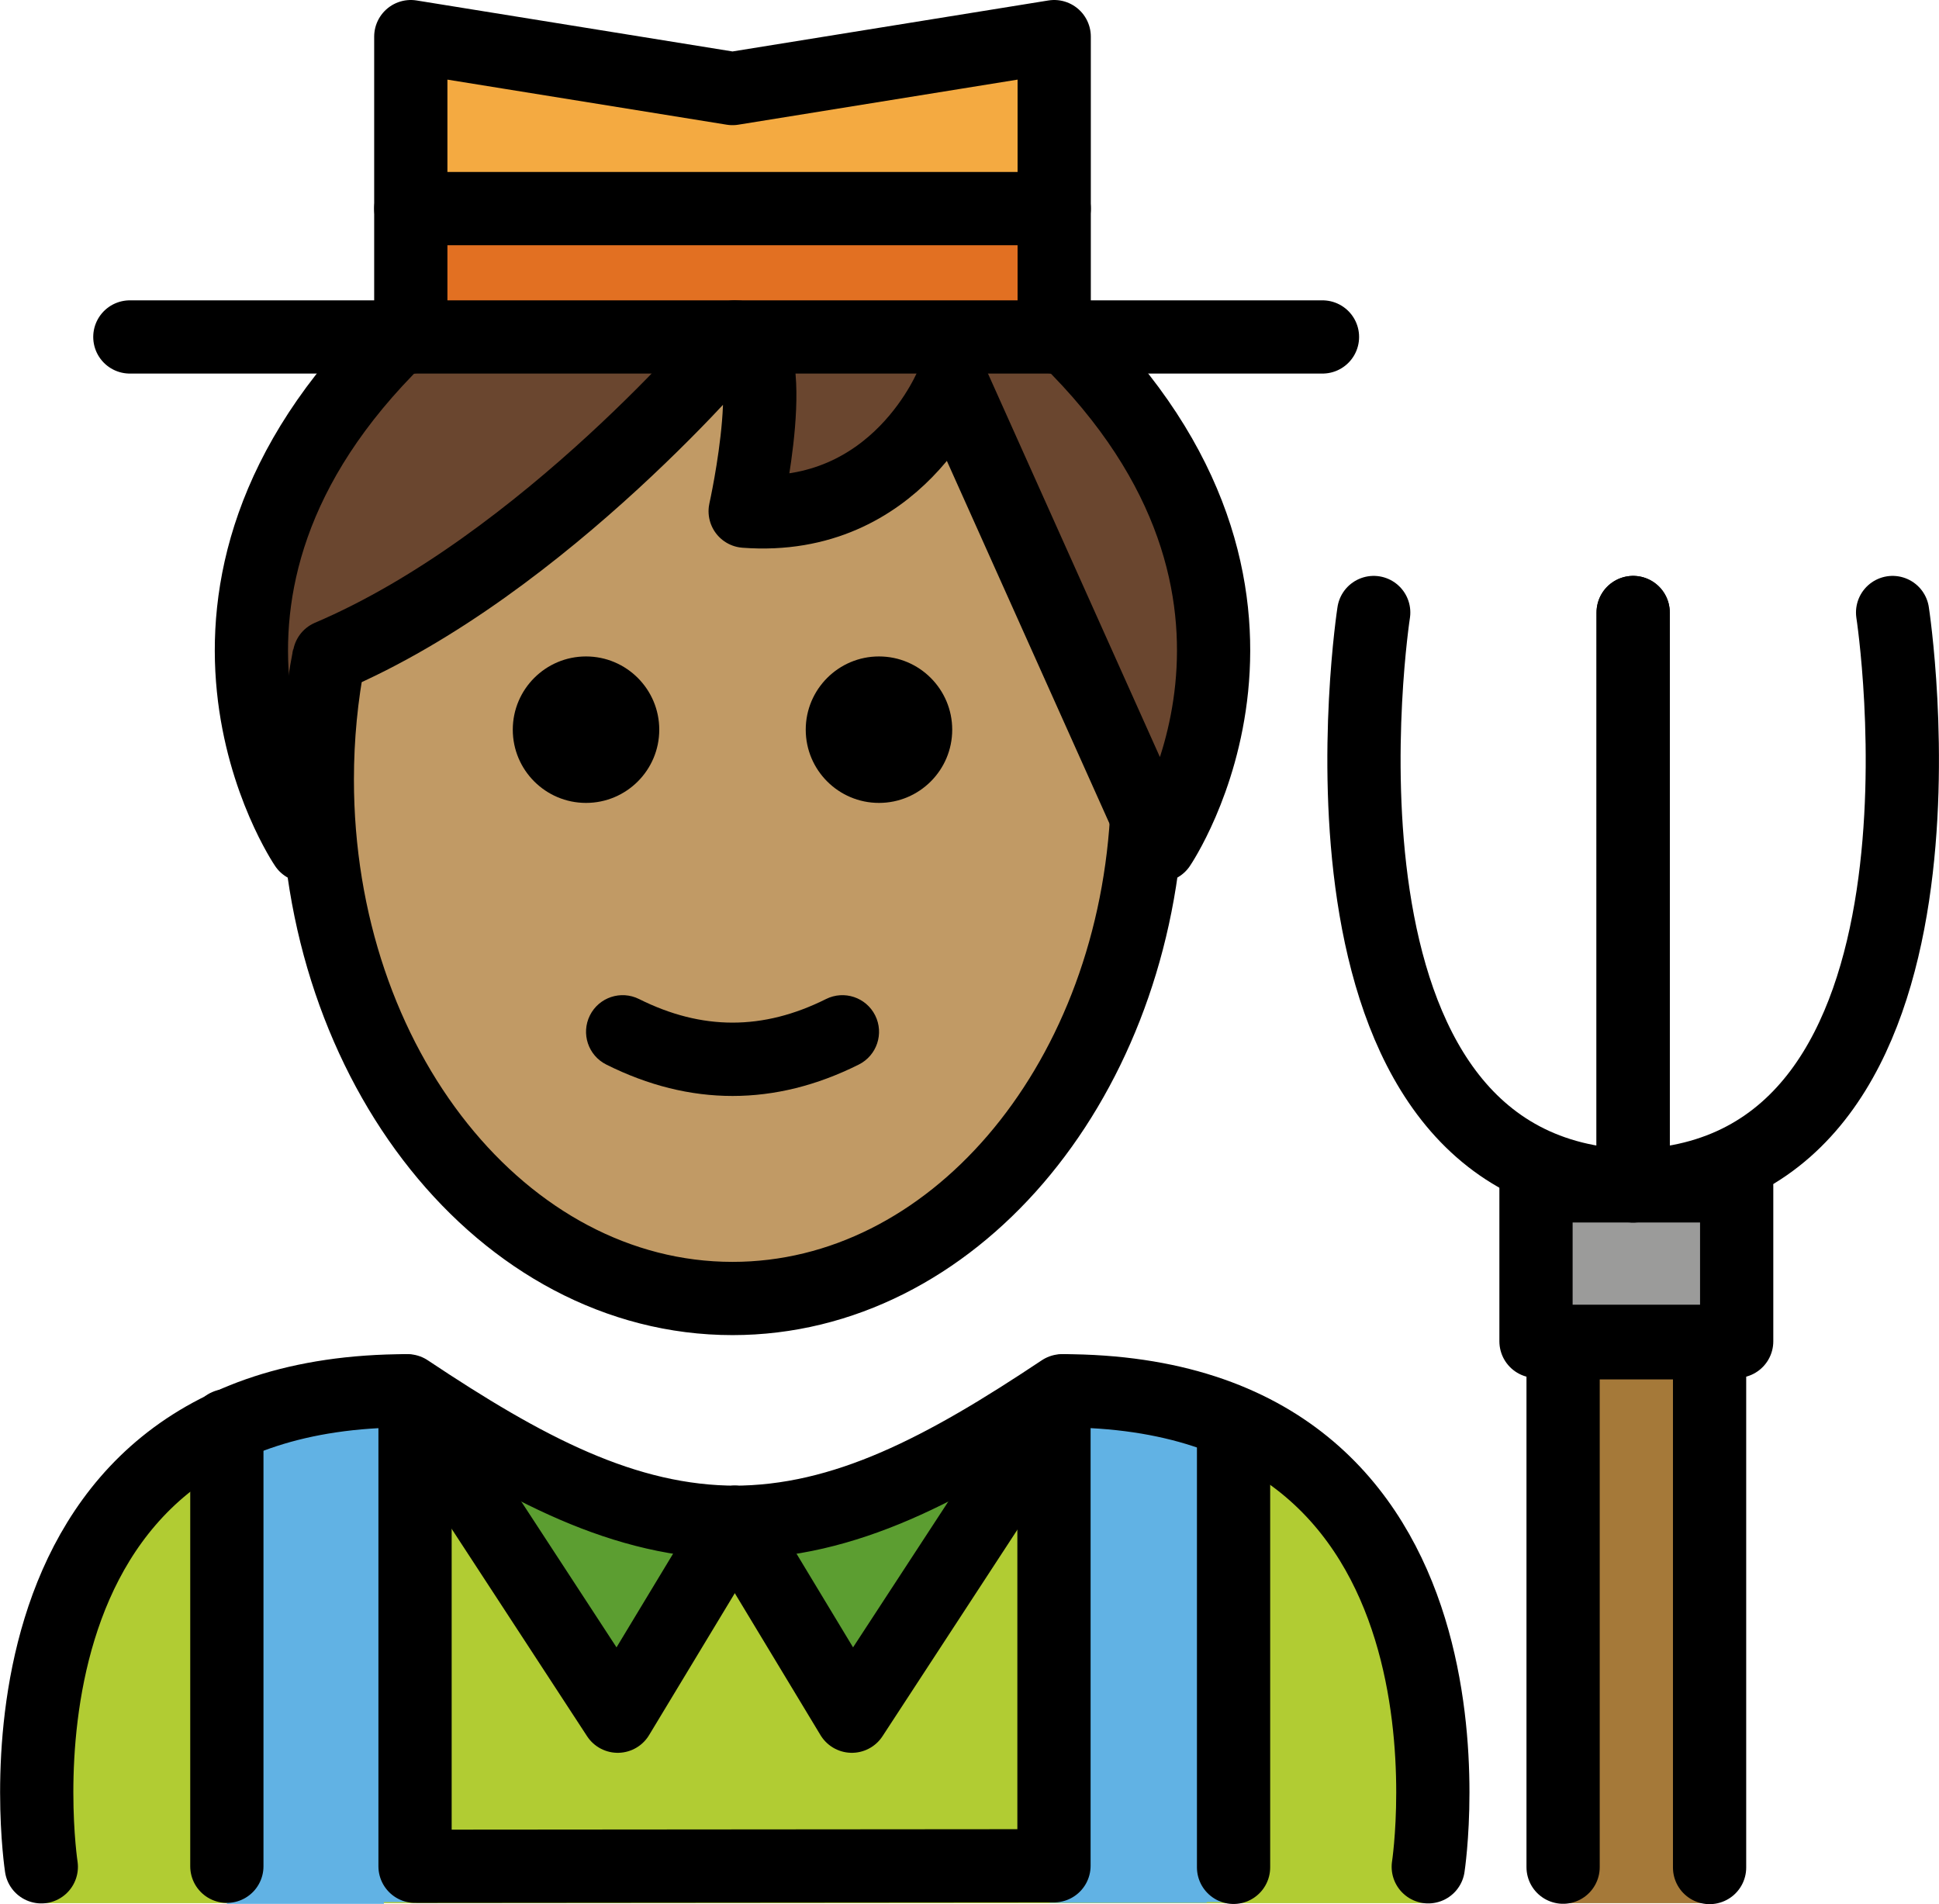 <?xml version="1.0" encoding="UTF-8" standalone="no"?>
<svg
   id="emoji"
   viewBox="0 0 52.95 52.001"
   version="1.1"
   sodipodi:docname="1f468-1f3fd-200d-1f33e.svg"
   width="52.95"
   height="52.001"
   xmlns:inkscape="http://www.inkscape.org/namespaces/inkscape"
   xmlns:sodipodi="http://sodipodi.sourceforge.net/DTD/sodipodi-0.dtd"
   xmlns="http://www.w3.org/2000/svg"
   xmlns:svg="http://www.w3.org/2000/svg">
  <defs
     id="defs16" />
  <sodipodi:namedview
     id="namedview16"
     pagecolor="#ffffff"
     bordercolor="#000000"
     borderopacity="0.25"
     inkscape:showpageshadow="2"
     inkscape:pageopacity="0.0"
     inkscape:pagecheckerboard="0"
     inkscape:deskcolor="#d1d1d1" />
  <g
     id="color"
     transform="translate(-15.967,-7.068)">
    <path
       fill="#b1cc33"
       d="m 54.97,59.042 c 0,0 2,-13.992 -10,-13.992 -3.192,2.128 -5.926,3.599 -9,3.592 h 0.125 c -3.074,0.006 -5.808,-1.464 -9,-3.592 -12,0 -10,13.992 -10,13.992"
       id="path1" />
    <polyline
       fill="#5c9e31"
       points="27.033,45.049 32.836,53.936 36.033,48.642"
       id="polyline1" />
    <polyline
       fill="#5c9e31"
       points="45.033,45.049 39.229,53.936 36.033,48.642"
       id="polyline2" />
    <rect
       x="57.912"
       y="39.453"
       width="5.48"
       height="4.245"
       fill="#9b9b9a"
       id="rect2" />
    <polygon
       fill="#a57939"
       points="58.652,43.739 58.652,54.839 58.652,58.059 58.652,59.042 62.855,59.042 62.855,54.839 62.652,54.839 62.652,43.739 "
       id="polygon2" />
    <rect
       x="22.162"
       y="45.09"
       width="4.288"
       height="13.971"
       fill="#61b2e4"
       id="rect3" />
    <polygon
       fill="#61b2e4"
       points="22.162,59.013 49.653,59.013 49.653,58.205 22.162,58.035 "
       id="polygon3" />
    <polygon
       fill="#61b2e4"
       points="44.631,50.773 44.631,59.032 48.92,59.032 48.92,45.09 44.631,45.09 "
       id="polygon4" />
    <polyline
       fill="#f4aa41"
       points="27.185,16.27 27.185,8.068 35.97,9.486 44.755,8.068 44.755,16.27"
       id="polyline4" />
    <rect
       x="27.185"
       y="12.854"
       width="17.446"
       height="2.659"
       fill="#e27022"
       id="rect4" />
  </g>
  <g
     id="hair"
     transform="translate(-15.967,-7.068)">
    <path
       fill="#6a462f"
       d="m 24.724,24.994 c -0.21,1.078 -0.321,2.204 -0.321,3.362 0,0.793 0.052,1.571 0.152,2.328 l -0.474,-0.523 c 0,0 -4.652,-6.851 2.553,-13.891 h 18.213 c 7.206,7.039 2.554,13.891 2.554,13.891 L 41.742,17.536 c 0,0 -1.478,3.806 -5.654,3.493 0,0 1.065,-4.759 -0.283,-4.759 0,0 -5.183,6.217 -11.073,8.725"
       id="path4" />
  </g>
  <g
     id="skin"
     transform="translate(-15.967,-7.068)">
    <path
       fill="#c19a65"
       d="m 41.742,17.536 c 0,0 -1.478,3.806 -5.654,3.493 0,0 1.065,-4.759 -0.283,-4.759 0,0 -5.179,6.212 -11.066,8.722 -0.015,0.074 -0.032,0.147 -0.046,0.222 -0.062,0.344 -0.11,0.695 -0.152,1.048 -0.02,0.167 -0.046,0.331 -0.061,0.5 -0.047,0.524 -0.076,1.055 -0.076,1.594 0,0.449 0.021,0.892 0.054,1.331 0.01,0.139 0.027,0.276 0.041,0.414 0.689,7.003 5.456,12.428 11.244,12.428 5.993,0 10.887,-5.815 11.298,-13.176 z"
       id="path5" />
  </g>
  <g
     id="skin-shadow"
     transform="translate(-15.967,-7.068)" />
  <g
     id="line"
     transform="translate(-15.967,-7.068)">
    <path
       d="m 41.97,26.995 c 0,1.105 -0.896,2 -2,2 -1.103,0 -2,-0.895 -2,-2 0,-1.103 0.896,-2 2,-2 1.103,0 2,0.896 2,2"
       id="path6" />
    <path
       d="m 33.97,26.995 c 0,1.105 -0.896,2 -2,2 -1.103,0 -2,-0.895 -2,-2 0,-1.103 0.896,-2 2,-2 1.103,0 2,0.896 2,2"
       id="path7" />
    <path
       d="m 35.97,36.998 c -1.152,0 -2.304,-0.286 -3.447,-0.858 -0.494,-0.247 -0.694,-0.848 -0.447,-1.342 0.247,-0.494 0.846,-0.694 1.342,-0.447 1.718,0.859 3.388,0.859 5.106,0 0.495,-0.247 1.095,-0.046 1.342,0.447 0.247,0.494 0.047,1.095 -0.447,1.342 -1.143,0.572 -2.295,0.858 -3.447,0.858 z"
       id="path8" />
    <polyline
       fill="none"
       stroke="#000000"
       stroke-linecap="round"
       stroke-linejoin="round"
       stroke-miterlimit="10"
       stroke-width="2"
       points="27.033,45.049 32.836,53.936 36.033,48.642"
       id="polyline8" />
    <polyline
       fill="none"
       stroke="#000000"
       stroke-linecap="round"
       stroke-linejoin="round"
       stroke-miterlimit="10"
       stroke-width="2"
       points="45.033,45.049 39.229,53.936 36.033,48.642"
       id="polyline9" />
    <path
       fill="none"
       stroke="#000000"
       stroke-linecap="round"
       stroke-linejoin="round"
       stroke-miterlimit="10"
       stroke-width="2"
       d="m 53.48,23.795 c 0,0 -2.377,15.415 7.085,15.658 V 23.795"
       id="path9" />
    <path
       fill="none"
       stroke="#000000"
       stroke-linecap="round"
       stroke-linejoin="round"
       stroke-miterlimit="10"
       stroke-width="2"
       d="m 67.65,23.795 c 0,0 2.377,15.415 -7.085,15.658 V 23.795"
       id="path10" />
    <rect
       x="57.912"
       y="39.453"
       width="5.48"
       height="4.245"
       fill="none"
       stroke="#000000"
       stroke-linecap="round"
       stroke-linejoin="round"
       stroke-miterlimit="10"
       stroke-width="2"
       id="rect10" />
    <polyline
       fill="none"
       stroke="#000000"
       stroke-linecap="round"
       stroke-linejoin="round"
       stroke-miterlimit="10"
       stroke-width="2"
       points="62.652,58.069 62.652,43.739 58.652,43.739 58.652,58.059"
       id="polyline10" />
    <path
       fill="none"
       stroke="#000000"
       stroke-linecap="round"
       stroke-linejoin="round"
       stroke-miterlimit="10"
       stroke-width="2"
       d="m 54.97,58.049 c 0,0 2,-13 -10,-13 -3.192,2.128 -5.926,3.599 -9,3.592 h 0.125 c -3.074,0.006 -5.808,-1.464 -9,-3.592 -12,0 -10,13 -10,13"
       id="path11" />
    <line
       x1="22.162"
       x2="22.162"
       y1="46.001"
       y2="58.035"
       fill="none"
       stroke="#000000"
       stroke-linecap="round"
       stroke-linejoin="round"
       stroke-miterlimit="10"
       stroke-width="2"
       id="line11" />
    <line
       x1="49.653"
       x2="49.653"
       y1="46.001"
       y2="58.064"
       fill="none"
       stroke="#000000"
       stroke-linecap="round"
       stroke-linejoin="round"
       stroke-miterlimit="10"
       stroke-width="2"
       id="line12" />
    <polyline
       fill="none"
       stroke="#000000"
       stroke-linecap="round"
       stroke-linejoin="round"
       stroke-miterlimit="10"
       stroke-width="2"
       points="27.301,45.305 27.301,58.035 44.749,58.021 44.749,45.284"
       id="polyline12" />
    <path
       fill="none"
       stroke="#000000"
       stroke-miterlimit="10"
       d="m 24.724,24.994 c -0.21,1.078 -0.321,2.204 -0.321,3.362 0,0.793 0.052,1.571 0.152,2.328 l -0.474,-0.523 c 0,0 -4.652,-6.851 2.553,-13.891 h 18.213 c 7.206,7.039 2.554,13.891 2.554,13.891 L 41.742,17.536 c 0,0 -1.478,3.806 -5.654,3.493 0,0 1.065,-4.759 -0.283,-4.759 0,0 -5.183,6.217 -11.073,8.725"
       id="path12" />
    <path
       fill="none"
       stroke="#000000"
       stroke-miterlimit="10"
       stroke-width="2"
       d="m 24.953,24.994 c -0.21,1.078 -0.321,2.204 -0.321,3.362 0,7.828 5.076,14.173 11.339,14.173 5.97,0 10.862,-5.767 11.306,-13.087"
       id="path13" />
    <path
       fill="none"
       stroke="#000000"
       stroke-linecap="round"
       stroke-linejoin="round"
       stroke-miterlimit="10"
       stroke-width="2"
       d="m 45.077,16.27 c 7.206,7.039 2.553,13.891 2.553,13.891 L 41.97,17.536 c 0,0 -1.478,3.806 -5.654,3.493 0,0 1.065,-4.759 -0.283,-4.759 0,0 -5.183,6.217 -11.073,8.725"
       id="path14" />
    <path
       fill="none"
       stroke="#000000"
       stroke-linecap="round"
       stroke-linejoin="round"
       stroke-miterlimit="10"
       stroke-width="2"
       d="m 24.31,30.161 c 0,0 -4.652,-6.851 2.553,-13.891"
       id="path15" />
    <polyline
       fill="none"
       stroke="#000000"
       stroke-linecap="round"
       stroke-linejoin="round"
       stroke-miterlimit="10"
       stroke-width="2"
       points="27.185,16.27 27.185,8.068 35.97,9.486 44.755,8.068 44.755,16.27"
       id="polyline15" />
    <line
       x1="27.185"
       x2="44.755"
       y1="12.765"
       y2="12.765"
       fill="none"
       stroke="#000000"
       stroke-linecap="round"
       stroke-linejoin="round"
       stroke-miterlimit="10"
       stroke-width="2"
       id="line15" />
    <line
       x1="19.513"
       x2="52.081"
       y1="16.27"
       y2="16.27"
       fill="none"
       stroke="#000000"
       stroke-linecap="round"
       stroke-linejoin="round"
       stroke-miterlimit="10"
       stroke-width="2"
       id="line16" />
  </g>
</svg>
